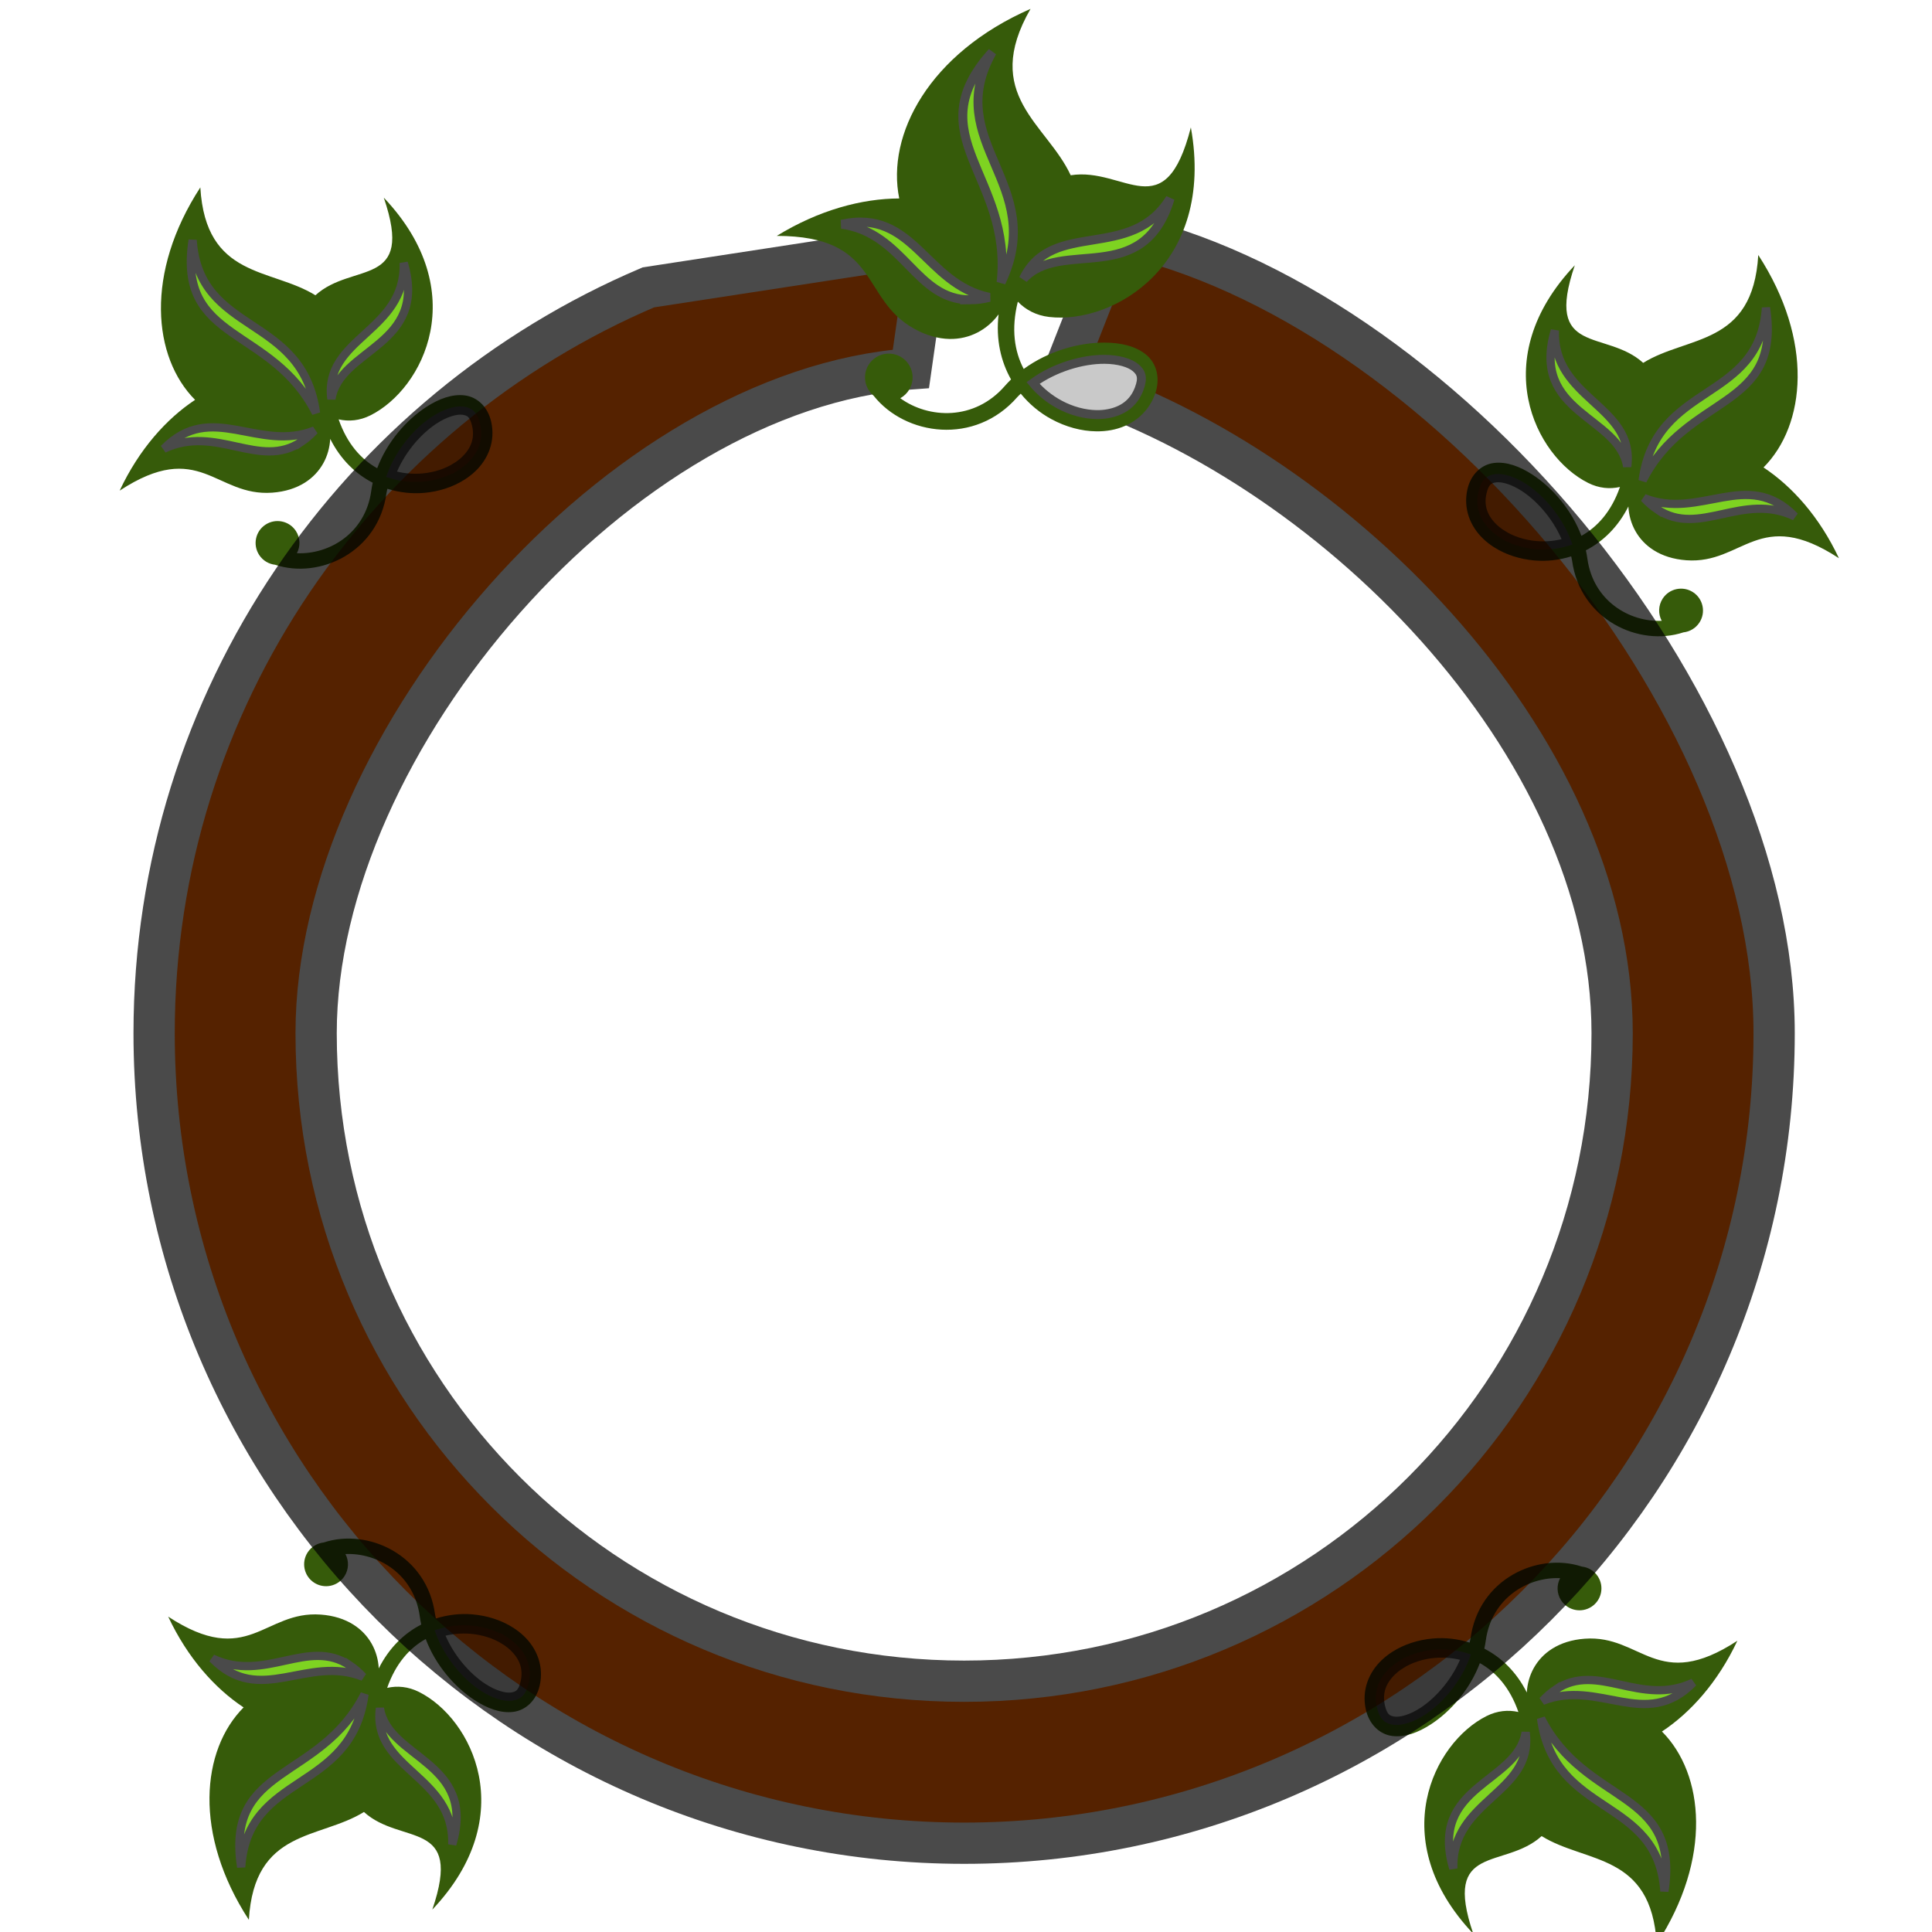 <?xml version="1.0" encoding="UTF-8" standalone="no"?>
<svg
   xmlns:dc="http://purl.org/dc/elements/1.1/"
   xmlns:cc="http://creativecommons.org/ns#"
   xmlns:rdf="http://www.w3.org/1999/02/22-rdf-syntax-ns#"
   xmlns:svg="http://www.w3.org/2000/svg"
   xmlns="http://www.w3.org/2000/svg"
   xmlns:sodipodi="http://sodipodi.sourceforge.net/DTD/sodipodi-0.dtd"
   xmlns:inkscape="http://www.inkscape.org/namespaces/inkscape"
   inkscape:version="1.0 (6e3e5246a0, 2020-05-07)"
   inkscape:export-ydpi="24"
   inkscape:export-xdpi="24"
   inkscape:export-filename="/home/plic/Téléchargements/bracelet-arbre-coeur.png"
   sodipodi:docname="bracelet-arbre-coeur.svg"
   id="svg20"
   version="1.1"
   style="height: 64px; width: 64px;"
   viewBox="0 0 512 512">
  <defs
     id="defs24">
    <filter
       id="filter3432"
       style="color-interpolation-filters:sRGB;"
       inkscape:menu-tooltip="Bark texture, vertical; use with deep colors"
       inkscape:menu="Textures"
       inkscape:label="Bark">
      <feTurbulence
         id="feTurbulence3410"
         type="fractalNoise"
         numOctaves="10"
         baseFrequency="0.12 0.02"
         seed="10" />
      <feColorMatrix
         id="feColorMatrix3412"
         result="result5"
         values="1 0 0 0 0 0 1 0 0 0 0 0 1 0 0 0 0 0 0.7 0 " />
      <feComposite
         id="feComposite3414"
         in="SourceGraphic"
         operator="out"
         in2="result5" />
      <feMorphology
         id="feMorphology3416"
         operator="dilate"
         radius="1.3"
         result="result3" />
      <feTurbulence
         id="feTurbulence3418"
         result="result91"
         numOctaves="8"
         baseFrequency="0.08 0.05"
         type="turbulence"
         seed="25" />
      <feDisplacementMap
         id="feDisplacementMap3420"
         in2="result91"
         in="result3"
         xChannelSelector="R"
         yChannelSelector="G"
         scale="5"
         result="result4" />
      <feSpecularLighting
         id="feSpecularLighting3424"
         in="result4"
         result="result1"
         lighting-color="rgb(255,255,255)"
         surfaceScale="2"
         specularConstant="1"
         specularExponent="35">
        <feDistantLight
           id="feDistantLight3422"
           elevation="75"
           azimuth="235" />
      </feSpecularLighting>
      <feComposite
         id="feComposite3426"
         in2="result4"
         in="result1"
         result="result2"
         operator="in" />
      <feComposite
         id="feComposite3428"
         in2="result2"
         in="result4"
         result="result4"
         operator="arithmetic"
         k2="1"
         k3="1" />
      <feBlend
         id="feBlend3430"
         in2="result4"
         mode="multiply" />
    </filter>
    <filter
       id="filter3456"
       style="color-interpolation-filters:sRGB;"
       inkscape:menu-tooltip="Bark texture, vertical; use with deep colors"
       inkscape:menu="Textures"
       inkscape:label="Bark">
      <feTurbulence
         id="feTurbulence3434"
         type="fractalNoise"
         numOctaves="10"
         baseFrequency="0.12 0.02"
         seed="10" />
      <feColorMatrix
         id="feColorMatrix3436"
         result="result5"
         values="1 0 0 0 0 0 1 0 0 0 0 0 1 0 0 0 0 0 0.7 0 " />
      <feComposite
         id="feComposite3438"
         in="SourceGraphic"
         operator="out"
         in2="result5" />
      <feMorphology
         id="feMorphology3440"
         operator="dilate"
         radius="1.3"
         result="result3" />
      <feTurbulence
         id="feTurbulence3442"
         result="result91"
         numOctaves="8"
         baseFrequency="0.08 0.05"
         type="turbulence"
         seed="25" />
      <feDisplacementMap
         id="feDisplacementMap3444"
         in2="result91"
         in="result3"
         xChannelSelector="R"
         yChannelSelector="G"
         scale="5"
         result="result4" />
      <feSpecularLighting
         id="feSpecularLighting3448"
         in="result4"
         result="result1"
         lighting-color="rgb(255,255,255)"
         surfaceScale="2"
         specularConstant="1"
         specularExponent="35">
        <feDistantLight
           id="feDistantLight3446"
           elevation="75"
           azimuth="235" />
      </feSpecularLighting>
      <feComposite
         id="feComposite3450"
         in2="result4"
         in="result1"
         result="result2"
         operator="in" />
      <feComposite
         id="feComposite3452"
         in2="result2"
         in="result4"
         result="result4"
         operator="arithmetic"
         k2="1"
         k3="1" />
      <feBlend
         id="feBlend3454"
         in2="result4"
         mode="multiply" />
    </filter>
  </defs>
  <sodipodi:namedview
     inkscape:current-layer="svg20"
     inkscape:window-maximized="0"
     inkscape:window-y="100"
     inkscape:window-x="2326"
     inkscape:cy="-218.58975"
     inkscape:cx="384.62743"
     inkscape:zoom="0.42480469"
     showgrid="false"
     id="namedview22"
     inkscape:window-height="941"
     inkscape:window-width="1463"
     inkscape:pageshadow="2"
     inkscape:pageopacity="0"
     guidetolerance="10"
     gridtolerance="10"
     objecttolerance="10"
     borderopacity="1"
     bordercolor="#666666"
     pagecolor="#ffffff" />
  <g
     transform="matrix(0.922,0,0,0.922,21.51,42.953)"
     id="g3853">
    <g
       id="g3468"
       transform="matrix(0.198,0.13,-0.13,0.198,51.592,367.98)">
      <path
         d="m 379.625,19.844 c -16.74,0.187 -34.18,4.942 -50.22,13.625 -12.754,6.905 -24.542,16.552 -34.28,28.5 -1.217,-1.252 -2.578,-2.38 -3.72,-3.69 -47.612,-54.672 -125.46,-43.178 -160.75,1.345 -5.91,4.88 -9.686,12.268 -9.686,20.53 0,14.692 11.9,26.595 26.593,26.595 14.69,0 26.625,-11.903 26.625,-26.594 0,-10.035 -5.578,-18.75 -13.782,-23.28 31.8,-23.023 82.904,-25.36 116.906,13.687 2.22,2.546 4.53,4.972 6.938,7.312 -11.28,19.99 -17.145,44.58 -13.906,72.78 -12.262,-16.69 -31.758,-28.007 -55.094,-27.5 -12.29,0.27 -25.64,3.807 -39.563,11.564 -60.394,33.638 -37.274,103.51 -153.375,103.686 47.213,28.976 95.146,41.69 136.938,41.844 -14.583,71.33 33.297,162.234 146.813,212 -55.354,-96.272 18.237,-128.528 44.906,-186.063 60.407,9.56 105.242,-59.912 134.374,53.5 27.68,-154.03 -86.917,-220.388 -158.53,-211.937 -14.422,1.703 -26.155,7.967 -34.94,17.094 -7.646,-30.47 -3.774,-55.575 6.563,-75.25 27.31,19.926 61.414,29.575 90.313,29.47 18.49,-0.07 35.196,-3.904 46.875,-13.75 11.68,-9.85 16.05,-26.89 9.375,-44.595 -8.432,-22.363 -27.576,-35.638 -48.97,-39.532 -5.347,-0.974 -10.825,-1.407 -16.405,-1.344 z"
         class=""
         fill="#365b0a"
         fill-opacity="1"
         id="path3458" />
      <path
         d="m 379.845,38.562 c 4.457,-0.065 8.76,0.29 12.842,1.032 16.328,2.972 28.704,11.517 34.813,27.718 4.736,12.56 2.46,18.326 -3.938,23.72 -6.396,5.392 -19.18,9.285 -34.906,9.343 -24.812,0.092 -55.875,-9.065 -79.78,-26.47 8.326,-10.05 18.477,-18.082 29.405,-24 13.51,-7.312 28.19,-11.147 41.564,-11.343 z"
         class=""
         fill="#c9c9c9"
         fill-opacity="1"
         stroke="#4a4a4a"
         stroke-opacity="1"
         stroke-width="10"
         id="path3460" />
      <path
         d="m 239.155,166.875 c 6.397,0.06 13.328,0.942 20.907,2.78 -72.17,14.765 -84.3,99.482 -165.156,81.782 70.31,-9.934 82.423,-85.154 144.25,-84.562 z"
         class=""
         fill="#7ed321"
         fill-opacity="1"
         stroke="#4a4a4a"
         stroke-opacity="1"
         stroke-width="10"
         id="path3462" />
      <path
         d="m 273.155,186.375 c 52.567,110.048 -67.184,156.03 -9.967,257.563 -84.856,-93.86 23.175,-138.69 9.968,-257.563 z"
         class=""
         fill="#7ed321"
         fill-opacity="1"
         stroke="#4a4a4a"
         stroke-opacity="1"
         stroke-width="10"
         id="path3464" />
      <path
         d="m 298.063,190.281 c 42.292,46.343 133.717,-11.018 164.093,90 -43.937,-71.563 -131.402,-22.378 -164.094,-90 z"
         class="selected"
         fill="#7ed321"
         fill-opacity="1"
         stroke="#4a4a4a"
         stroke-opacity="1"
         stroke-width="10"
         id="path3466" />
    </g>
    <g
       transform="matrix(-0.198,0.13,0.13,0.198,449.467,374.909)"
       id="g3468-6">
      <path
         id="path3458-2"
         fill-opacity="1"
         fill="#365b0a"
         class=""
         d="m 379.625,19.844 c -16.74,0.187 -34.18,4.942 -50.22,13.625 -12.754,6.905 -24.542,16.552 -34.28,28.5 -1.217,-1.252 -2.578,-2.38 -3.72,-3.69 -47.612,-54.672 -125.46,-43.178 -160.75,1.345 -5.91,4.88 -9.686,12.268 -9.686,20.53 0,14.692 11.9,26.595 26.593,26.595 14.69,0 26.625,-11.903 26.625,-26.594 0,-10.035 -5.578,-18.75 -13.782,-23.28 31.8,-23.023 82.904,-25.36 116.906,13.687 2.22,2.546 4.53,4.972 6.938,7.312 -11.28,19.99 -17.145,44.58 -13.906,72.78 -12.262,-16.69 -31.758,-28.007 -55.094,-27.5 -12.29,0.27 -25.64,3.807 -39.563,11.564 -60.394,33.638 -37.274,103.51 -153.375,103.686 47.213,28.976 95.146,41.69 136.938,41.844 -14.583,71.33 33.297,162.234 146.813,212 -55.354,-96.272 18.237,-128.528 44.906,-186.063 60.407,9.56 105.242,-59.912 134.374,53.5 27.68,-154.03 -86.917,-220.388 -158.53,-211.937 -14.422,1.703 -26.155,7.967 -34.94,17.094 -7.646,-30.47 -3.774,-55.575 6.563,-75.25 27.31,19.926 61.414,29.575 90.313,29.47 18.49,-0.07 35.196,-3.904 46.875,-13.75 11.68,-9.85 16.05,-26.89 9.375,-44.595 -8.432,-22.363 -27.576,-35.638 -48.97,-39.532 -5.347,-0.974 -10.825,-1.407 -16.405,-1.344 z" />
      <path
         id="path3460-9"
         stroke-width="10"
         stroke-opacity="1"
         stroke="#4a4a4a"
         fill-opacity="1"
         fill="#c9c9c9"
         class=""
         d="m 379.845,38.562 c 4.457,-0.065 8.76,0.29 12.842,1.032 16.328,2.972 28.704,11.517 34.813,27.718 4.736,12.56 2.46,18.326 -3.938,23.72 -6.396,5.392 -19.18,9.285 -34.906,9.343 -24.812,0.092 -55.875,-9.065 -79.78,-26.47 8.326,-10.05 18.477,-18.082 29.405,-24 13.51,-7.312 28.19,-11.147 41.564,-11.343 z" />
      <path
         id="path3462-1"
         stroke-width="10"
         stroke-opacity="1"
         stroke="#4a4a4a"
         fill-opacity="1"
         fill="#7ed321"
         class=""
         d="m 239.155,166.875 c 6.397,0.06 13.328,0.942 20.907,2.78 -72.17,14.765 -84.3,99.482 -165.156,81.782 70.31,-9.934 82.423,-85.154 144.25,-84.562 z" />
      <path
         id="path3464-2"
         stroke-width="10"
         stroke-opacity="1"
         stroke="#4a4a4a"
         fill-opacity="1"
         fill="#7ed321"
         class=""
         d="m 273.155,186.375 c 52.567,110.048 -67.184,156.03 -9.967,257.563 -84.856,-93.86 23.175,-138.69 9.968,-257.563 z" />
      <path
         id="path3466-7"
         stroke-width="10"
         stroke-opacity="1"
         stroke="#4a4a4a"
         fill-opacity="1"
         fill="#7ed321"
         class="selected"
         d="m 298.063,190.281 c 42.292,46.343 133.717,-11.018 164.093,90 -43.937,-71.563 -131.402,-22.378 -164.094,-90 z" />
    </g>
    <g
       id="g3468-6-0"
       transform="matrix(-0.198,-0.13,0.13,-0.198,478.657,163.965)"
       inkscape:transform-center-x="48.016208"
       inkscape:transform-center-y="220.08765">
      <path
         d="m 379.625,19.844 c -16.74,0.187 -34.18,4.942 -50.22,13.625 -12.754,6.905 -24.542,16.552 -34.28,28.5 -1.217,-1.252 -2.578,-2.38 -3.72,-3.69 -47.612,-54.672 -125.46,-43.178 -160.75,1.345 -5.91,4.88 -9.686,12.268 -9.686,20.53 0,14.692 11.9,26.595 26.593,26.595 14.69,0 26.625,-11.903 26.625,-26.594 0,-10.035 -5.578,-18.75 -13.782,-23.28 31.8,-23.023 82.904,-25.36 116.906,13.687 2.22,2.546 4.53,4.972 6.938,7.312 -11.28,19.99 -17.145,44.58 -13.906,72.78 -12.262,-16.69 -31.758,-28.007 -55.094,-27.5 -12.29,0.27 -25.64,3.807 -39.563,11.564 -60.394,33.638 -37.274,103.51 -153.375,103.686 47.213,28.976 95.146,41.69 136.938,41.844 -14.583,71.33 33.297,162.234 146.813,212 -55.354,-96.272 18.237,-128.528 44.906,-186.063 60.407,9.56 105.242,-59.912 134.374,53.5 27.68,-154.03 -86.917,-220.388 -158.53,-211.937 -14.422,1.703 -26.155,7.967 -34.94,17.094 -7.646,-30.47 -3.774,-55.575 6.563,-75.25 27.31,19.926 61.414,29.575 90.313,29.47 18.49,-0.07 35.196,-3.904 46.875,-13.75 11.68,-9.85 16.05,-26.89 9.375,-44.595 -8.432,-22.363 -27.576,-35.638 -48.97,-39.532 -5.347,-0.974 -10.825,-1.407 -16.405,-1.344 z"
         class=""
         fill="#365b0a"
         fill-opacity="1"
         id="path3458-2-9" />
      <path
         d="m 379.845,38.562 c 4.457,-0.065 8.76,0.29 12.842,1.032 16.328,2.972 28.704,11.517 34.813,27.718 4.736,12.56 2.46,18.326 -3.938,23.72 -6.396,5.392 -19.18,9.285 -34.906,9.343 -24.812,0.092 -55.875,-9.065 -79.78,-26.47 8.326,-10.05 18.477,-18.082 29.405,-24 13.51,-7.312 28.19,-11.147 41.564,-11.343 z"
         class=""
         fill="#c9c9c9"
         fill-opacity="1"
         stroke="#4a4a4a"
         stroke-opacity="1"
         stroke-width="10"
         id="path3460-9-3" />
      <path
         d="m 239.155,166.875 c 6.397,0.06 13.328,0.942 20.907,2.78 -72.17,14.765 -84.3,99.482 -165.156,81.782 70.31,-9.934 82.423,-85.154 144.25,-84.562 z"
         class=""
         fill="#7ed321"
         fill-opacity="1"
         stroke="#4a4a4a"
         stroke-opacity="1"
         stroke-width="10"
         id="path3462-1-6" />
      <path
         d="m 273.155,186.375 c 52.567,110.048 -67.184,156.03 -9.967,257.563 -84.856,-93.86 23.175,-138.69 9.968,-257.563 z"
         class=""
         fill="#7ed321"
         fill-opacity="1"
         stroke="#4a4a4a"
         stroke-opacity="1"
         stroke-width="10"
         id="path3464-2-0" />
      <path
         d="m 298.063,190.281 c 42.292,46.343 133.717,-11.018 164.093,90 -43.937,-71.563 -131.402,-22.378 -164.094,-90 z"
         class="selected"
         fill="#7ed321"
         fill-opacity="1"
         stroke="#4a4a4a"
         stroke-opacity="1"
         stroke-width="10"
         id="path3466-7-6" />
    </g>
    <g
       transform="matrix(0.198,-0.13,-0.13,-0.198,37.642,144.537)"
       id="g3468-2">
      <path
         id="path3458-61"
         fill-opacity="1"
         fill="#365b0a"
         class=""
         d="m 379.625,19.844 c -16.74,0.187 -34.18,4.942 -50.22,13.625 -12.754,6.905 -24.542,16.552 -34.28,28.5 -1.217,-1.252 -2.578,-2.38 -3.72,-3.69 -47.612,-54.672 -125.46,-43.178 -160.75,1.345 -5.91,4.88 -9.686,12.268 -9.686,20.53 0,14.692 11.9,26.595 26.593,26.595 14.69,0 26.625,-11.903 26.625,-26.594 0,-10.035 -5.578,-18.75 -13.782,-23.28 31.8,-23.023 82.904,-25.36 116.906,13.687 2.22,2.546 4.53,4.972 6.938,7.312 -11.28,19.99 -17.145,44.58 -13.906,72.78 -12.262,-16.69 -31.758,-28.007 -55.094,-27.5 -12.29,0.27 -25.64,3.807 -39.563,11.564 -60.394,33.638 -37.274,103.51 -153.375,103.686 47.213,28.976 95.146,41.69 136.938,41.844 -14.583,71.33 33.297,162.234 146.813,212 -55.354,-96.272 18.237,-128.528 44.906,-186.063 60.407,9.56 105.242,-59.912 134.374,53.5 27.68,-154.03 -86.917,-220.388 -158.53,-211.937 -14.422,1.703 -26.155,7.967 -34.94,17.094 -7.646,-30.47 -3.774,-55.575 6.563,-75.25 27.31,19.926 61.414,29.575 90.313,29.47 18.49,-0.07 35.196,-3.904 46.875,-13.75 11.68,-9.85 16.05,-26.89 9.375,-44.595 -8.432,-22.363 -27.576,-35.638 -48.97,-39.532 -5.347,-0.974 -10.825,-1.407 -16.405,-1.344 z" />
      <path
         id="path3460-8"
         stroke-width="10"
         stroke-opacity="1"
         stroke="#4a4a4a"
         fill-opacity="1"
         fill="#c9c9c9"
         class=""
         d="m 379.845,38.562 c 4.457,-0.065 8.76,0.29 12.842,1.032 16.328,2.972 28.704,11.517 34.813,27.718 4.736,12.56 2.46,18.326 -3.938,23.72 -6.396,5.392 -19.18,9.285 -34.906,9.343 -24.812,0.092 -55.875,-9.065 -79.78,-26.47 8.326,-10.05 18.477,-18.082 29.405,-24 13.51,-7.312 28.19,-11.147 41.564,-11.343 z" />
      <path
         id="path3462-7"
         stroke-width="10"
         stroke-opacity="1"
         stroke="#4a4a4a"
         fill-opacity="1"
         fill="#7ed321"
         class=""
         d="m 239.155,166.875 c 6.397,0.06 13.328,0.942 20.907,2.78 -72.17,14.765 -84.3,99.482 -165.156,81.782 70.31,-9.934 82.423,-85.154 144.25,-84.562 z" />
      <path
         id="path3464-9"
         stroke-width="10"
         stroke-opacity="1"
         stroke="#4a4a4a"
         fill-opacity="1"
         fill="#7ed321"
         class=""
         d="m 273.155,186.375 c 52.567,110.048 -67.184,156.03 -9.967,257.563 -84.856,-93.86 23.175,-138.69 9.968,-257.563 z" />
      <path
         id="path3466-2"
         stroke-width="10"
         stroke-opacity="1"
         stroke="#4a4a4a"
         fill-opacity="1"
         fill="#7ed321"
         class="selected"
         d="m 298.063,190.281 c 42.292,46.343 133.717,-11.018 164.093,90 -43.937,-71.563 -131.402,-22.378 -164.094,-90 z" />
    </g>
    <path
       d="M 179.475,109.594 C 109.163,139.5 59.693,209.29 59.693,290.348 c 0,108.185 88.122,196.306 196.307,196.306 108.185,0 196.307,-88.12 196.307,-196.306 0,-81.057 -81.669,-177.028 -158.983,-193.791 l -13.891,35.318 c 64.397,19.592 133.612,87.528 133.612,158.474 0,86.966 -70.08,157.045 -157.045,157.045 -86.966,0 -157.045,-70.08 -157.045,-157.045 0,-70.946 73.768,-155.971 144.147,-161.011 l 4.303,-30.17 z"
       class=""
       fill="#e0bc83"
       fill-opacity="1"
       stroke="#4a4a4a"
       stroke-opacity="1"
       stroke-width="10"
       id="path14"
       sodipodi:nodetypes="csssccsssccc"
       style="fill:#552200;fill-opacity:1;filter:url(#filter3456)"
       transform="matrix(1.186,0,0,1.186,-49.827,-93.965)" />
  </g>
  <g
     id="g3468-3"
     transform="matrix(0.237,0,0,-0.237,200.566,119.012)">
    <path
       d="m 379.625,19.844 c -16.74,0.187 -34.18,4.942 -50.22,13.625 -12.754,6.905 -24.542,16.552 -34.28,28.5 -1.217,-1.252 -2.578,-2.38 -3.72,-3.69 -47.612,-54.672 -125.46,-43.178 -160.75,1.345 -5.91,4.88 -9.686,12.268 -9.686,20.53 0,14.692 11.9,26.595 26.593,26.595 14.69,0 26.625,-11.903 26.625,-26.594 0,-10.035 -5.578,-18.75 -13.782,-23.28 31.8,-23.023 82.904,-25.36 116.906,13.687 2.22,2.546 4.53,4.972 6.938,7.312 -11.28,19.99 -17.145,44.58 -13.906,72.78 -12.262,-16.69 -31.758,-28.007 -55.094,-27.5 -12.29,0.27 -25.64,3.807 -39.563,11.564 -60.394,33.638 -37.274,103.51 -153.375,103.686 47.213,28.976 95.146,41.69 136.938,41.844 -14.583,71.33 33.297,162.234 146.813,212 -55.354,-96.272 18.237,-128.528 44.906,-186.063 60.407,9.56 105.242,-59.912 134.374,53.5 27.68,-154.03 -86.917,-220.388 -158.53,-211.937 -14.422,1.703 -26.155,7.967 -34.94,17.094 -7.646,-30.47 -3.774,-55.575 6.563,-75.25 27.31,19.926 61.414,29.575 90.313,29.47 18.49,-0.07 35.196,-3.904 46.875,-13.75 11.68,-9.85 16.05,-26.89 9.375,-44.595 -8.432,-22.363 -27.576,-35.638 -48.97,-39.532 -5.347,-0.974 -10.825,-1.407 -16.405,-1.344 z"
       class=""
       fill="#365b0a"
       fill-opacity="1"
       id="path3458-6" />
    <path
       d="m 379.845,38.562 c 4.457,-0.065 8.76,0.29 12.842,1.032 16.328,2.972 28.704,11.517 34.813,27.718 4.736,12.56 2.46,18.326 -3.938,23.72 -6.396,5.392 -19.18,9.285 -34.906,9.343 -24.812,0.092 -55.875,-9.065 -79.78,-26.47 8.326,-10.05 18.477,-18.082 29.405,-24 13.51,-7.312 28.19,-11.147 41.564,-11.343 z"
       class=""
       fill="#c9c9c9"
       fill-opacity="1"
       stroke="#4a4a4a"
       stroke-opacity="1"
       stroke-width="10"
       id="path3460-7" />
    <path
       d="m 239.155,166.875 c 6.397,0.06 13.328,0.942 20.907,2.78 -72.17,14.765 -84.3,99.482 -165.156,81.782 70.31,-9.934 82.423,-85.154 144.25,-84.562 z"
       class=""
       fill="#7ed321"
       fill-opacity="1"
       stroke="#4a4a4a"
       stroke-opacity="1"
       stroke-width="10"
       id="path3462-5" />
    <path
       d="m 273.155,186.375 c 52.567,110.048 -67.184,156.03 -9.967,257.563 -84.856,-93.86 23.175,-138.69 9.968,-257.563 z"
       class=""
       fill="#7ed321"
       fill-opacity="1"
       stroke="#4a4a4a"
       stroke-opacity="1"
       stroke-width="10"
       id="path3464-3" />
    <path
       d="m 298.063,190.281 c 42.292,46.343 133.717,-11.018 164.093,90 -43.937,-71.563 -131.402,-22.378 -164.094,-90 z"
       class="selected"
       fill="#7ed321"
       fill-opacity="1"
       stroke="#4a4a4a"
       stroke-opacity="1"
       stroke-width="10"
       id="path3466-5" />
  </g>
</svg>
